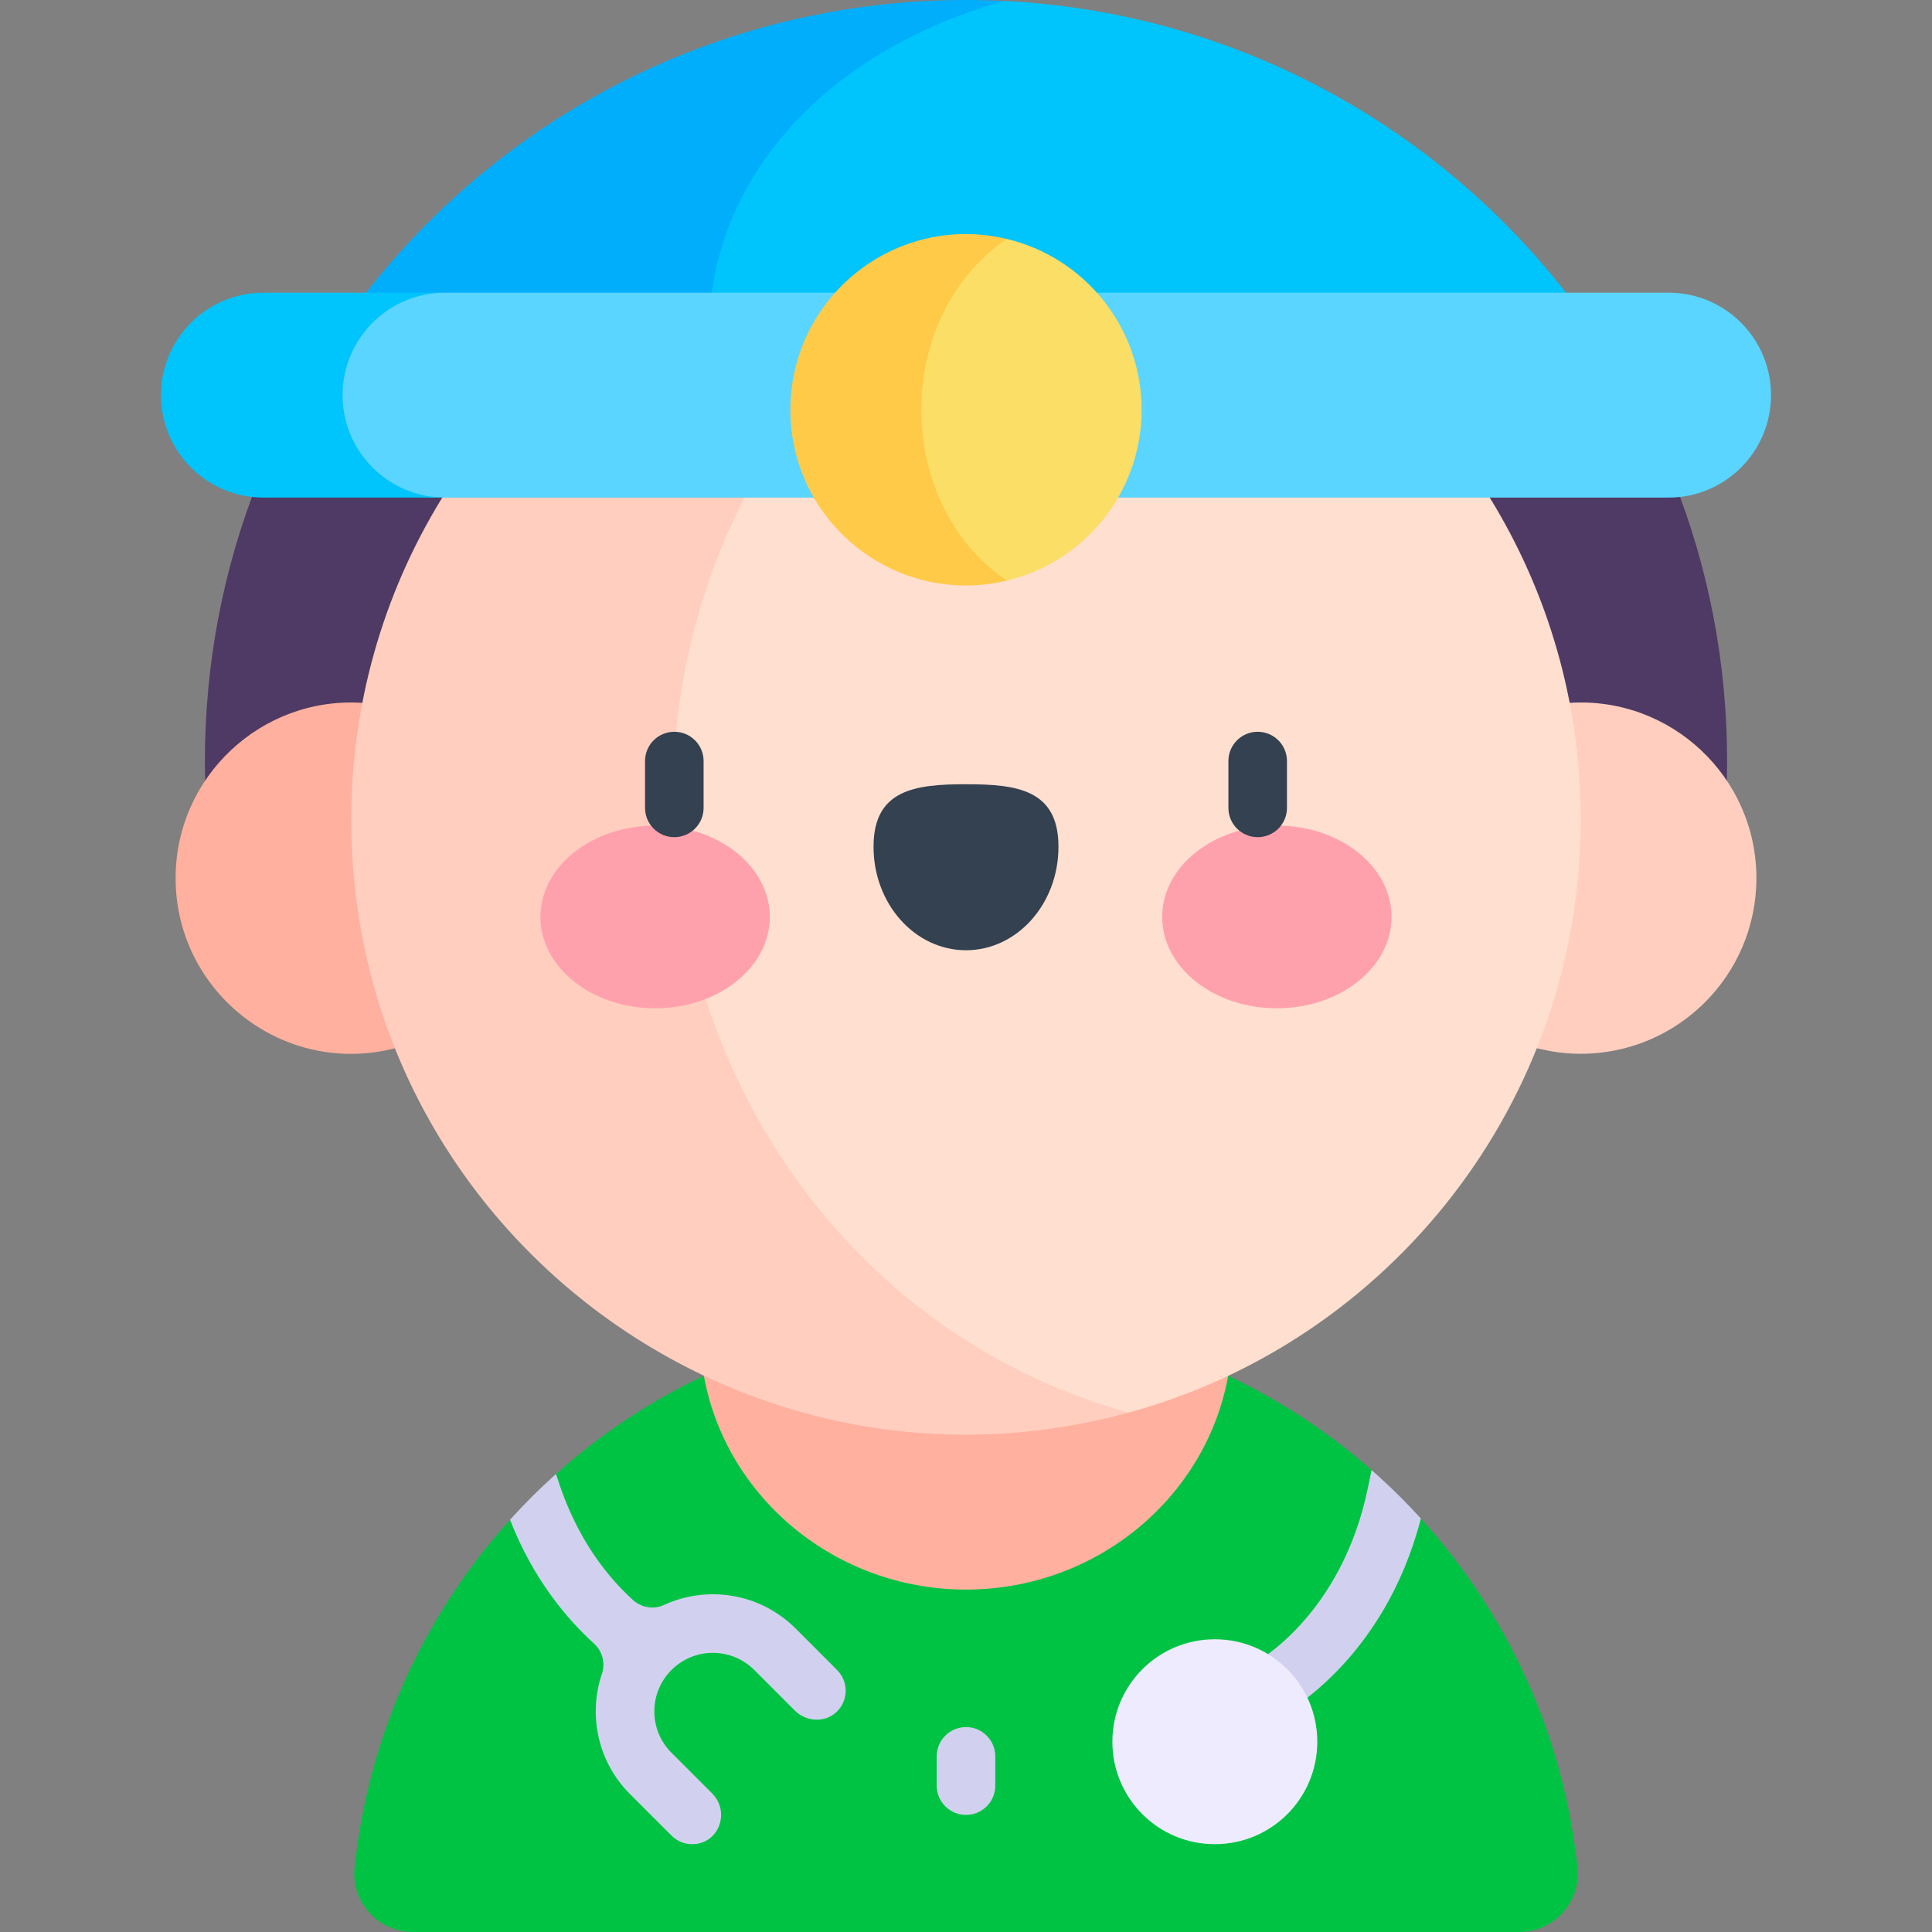 <svg id="Capa_1" enable-background="new 0 0 512 512" height="512" viewBox="0 0 512 512" width="512" xmlns="http://www.w3.org/2000/svg"><rect x="0" y="0" width="512" height="512" fill="#808080" stroke="none"/><g><g><g><path d="m377.025 114.282v102.058c13.102 24.135 71.717 16.33 80.619-9.44.617-26.063-3.562-51.292-12.413-75.21-6.488-11.978-43.929-36.372-68.206-17.408z" fill="#4e3a65"/><path d="m134.978 114.282v102.058c-13.102 24.135-71.717 16.33-80.619-9.44-.617-26.063 3.563-51.292 12.413-75.21 6.488-11.978 43.929-36.372 68.206-17.408z" fill="#4e3a65"/><g><g><path d="m465.462 232.718c0 25.745-20.892 46.547-46.547 46.547-6.026 0-9.607-1.076-11.647-1.469-42.781-4.071-34.072-95.603 8.709-91.532 26.712-1.705 49.485 19.538 49.485 46.454z" fill="#ffcebf"/><path d="m104.733 277.786c-29.563 7.637-58.194-14.767-58.194-45.068 0-26.956 22.807-48.157 49.485-46.454 54.855-5.22 63.565 86.301 8.709 91.522z" fill="#ffb09e"/><path d="m402.592 512h-293.184c-9.144 0-16.395-7.882-15.443-16.974 3.651-35.252 18.577-67.276 41.199-92.277l9.847 2.451 2.307-14.554c11.701-10.505 24.899-19.282 39.193-26.035 0 0 .01 0 .021.01 44.809-19.281 96.187-19.395 138.948 0 .01 0 .021 0 .021-.01 13.741 6.492 26.552 14.921 37.982 24.97l4.231 14.843 8.834-1.996c22.746 24.991 37.817 57.087 41.499 92.597.94 9.093-6.311 16.975-15.455 16.975z" fill="#00c344"/><path d="m325.479 364.622c-5.865 32.293-34.962 56.632-69.479 56.632s-63.604-24.339-69.469-56.632c42.672-19.403 94.049-19.282 138.948 0z" fill="#ffb09e"/><path d="m418.915 217.202c0-31.066-8.701-60.323-24.122-85.336-16.587-24.329-80.856-36.507-144.082-35.647-170.412 12.373-162.797 289.465 48.37 278.143 69.285-18.917 119.834-82.342 119.834-157.16z" fill="#ffdfcf"/><g><path d="m202.543 122.374c8.909-11.36 26.263-20.052 48.167-26.155-57.739.785-114.608 12.442-133.503 35.647-16.142 26.183-24.122 55.657-24.122 85.336 0 107.583 102.418 185.439 205.995 157.16-105.622-29.364-153.245-156.486-96.537-251.988z" fill="#ffcebf"/></g><path d="m414.994 77.561c-34.979-44.753-88.462-74.342-148.939-77.312-87.634 4.13-153.575 80.416-75.65 109.047 98.857 7.273 238.074-3.691 224.589-31.735z" fill="#00c4fc"/><g><path d="m266.055.249c-67.359-3.309-129.429 26.621-169.049 77.312-8.479 16.979 35.552 27.478 93.399 31.734-12.197-50.146 20.452-93.483 75.65-109.046z" fill="#00aefc"/></g><path d="m469.34 104.714c0-14.998-12.154-27.152-27.152-27.152-65.958 0-226.963 0-324.25 0-41.23 0-46.747 12.168-46.747 27.152 0 15.031 14.481 27.152 46.747 27.152h324.25c14.999 0 27.152-12.167 27.152-27.152z" fill="#59d5ff"/><g><path d="m90.786 104.714c0-14.985 12.154-27.152 27.152-27.152-18.798 0-35.233 0-48.126 0-14.999 0-27.152 12.168-27.152 27.152 0 15.031 12.199 27.152 27.152 27.152h48.126c-14.953 0-27.152-12.121-27.152-27.152z" fill="#00c4fc"/></g><path d="m302.547 108.593c0-21.937-15.209-40.383-35.723-45.269-59.845.001-59.844 90.536.001 90.536 20.45-4.877 35.722-23.247 35.722-45.267z" fill="#fade65"/><g><path d="m266.824 63.323c-29.438-7.011-57.371 15.363-57.371 45.269 0 30.008 28.046 52.26 57.372 45.267-30.225-20.493-30.212-70.046-.001-90.536z" fill="#ffca47"/></g><g fill="#d1d1ef"><path d="m221.669 453.702c-3.093 2.917-8.027 2.607-11.037-.393l-10.737-10.747c-6.034-6.013-15.835-6.105-21.949.01-6.037 6.037-6.081 15.848 0 21.929l10.747 10.747c4.943 4.943 1.792 13.478-5.255 13.478-1.986 0-3.972-.755-5.482-2.276l-10.975-10.975c-8.724-8.709-11.079-21.172-7.468-31.9.972-2.855.124-6.01-2.11-8.037-7.158-6.496-16.116-17.057-22.239-32.79 3.827-4.251 7.892-8.285 12.154-12.102.716 1.391 4.907 19.278 20.429 33.379 2.224 2.017 5.451 2.586 8.172 1.324 11.258-5.196 25.296-3.374 34.941 6.237l10.975 10.985c3.092 3.084 3.03 8.121-.166 11.131z"/><path d="m376.546 402.428c-9.713 37.61-36.152 51.719-37.32 52.319-3.772 1.955-8.466.514-10.458-3.32-1.965-3.786-.497-8.451 3.279-10.437 1.003-.538 23.532-12.919 30.483-46.795l.952-4.613c4.593 4.033 8.958 8.326 13.064 12.846z"/><path d="m256 457.695c-4.284 0-7.758 3.473-7.758 7.758v7.758c0 4.285 3.473 7.758 7.758 7.758s7.758-3.473 7.758-7.758v-7.758c0-4.285-3.474-7.758-7.758-7.758z"/></g><g><path d="m321.942 488.727c-15.008 0-27.152-12.138-27.152-27.152 0-15.008 12.138-27.152 27.152-27.152 15.008 0 27.152 12.138 27.152 27.152 0 15.007-12.138 27.152-27.152 27.152z" fill="#edebfd"/></g></g></g><path d="m338.378 218.795c16.788 0 30.4 10.84 30.4 24.204s-13.612 24.204-30.4 24.204-30.39-10.84-30.39-24.204 13.602-24.204 30.39-24.204z" fill="#ffa1ac"/><path d="m280.504 224.402c0 15.143-10.964 27.421-24.504 27.421s-24.504-12.278-24.504-27.421 10.964-16.571 24.504-16.571 24.504 1.427 24.504 16.571z" fill="#334151"/><path d="m173.622 218.795c16.788 0 30.39 10.84 30.39 24.204s-13.602 24.204-30.39 24.204-30.4-10.84-30.4-24.204 13.612-24.204 30.4-24.204z" fill="#ffa1ac"/><g><path d="m178.701 221.857c-4.284 0-7.758-3.473-7.758-7.758v-12.413c0-4.284 3.473-7.758 7.758-7.758s7.758 3.473 7.758 7.758v12.413c0 4.285-3.474 7.758-7.758 7.758z" fill="#334151"/></g><g><path d="m333.299 221.857c-4.285 0-7.758-3.473-7.758-7.758v-12.413c0-4.284 3.473-7.758 7.758-7.758 4.284 0 7.758 3.473 7.758 7.758v12.413c0 4.285-3.473 7.758-7.758 7.758z" fill="#334151"/></g></g></g></g></svg>